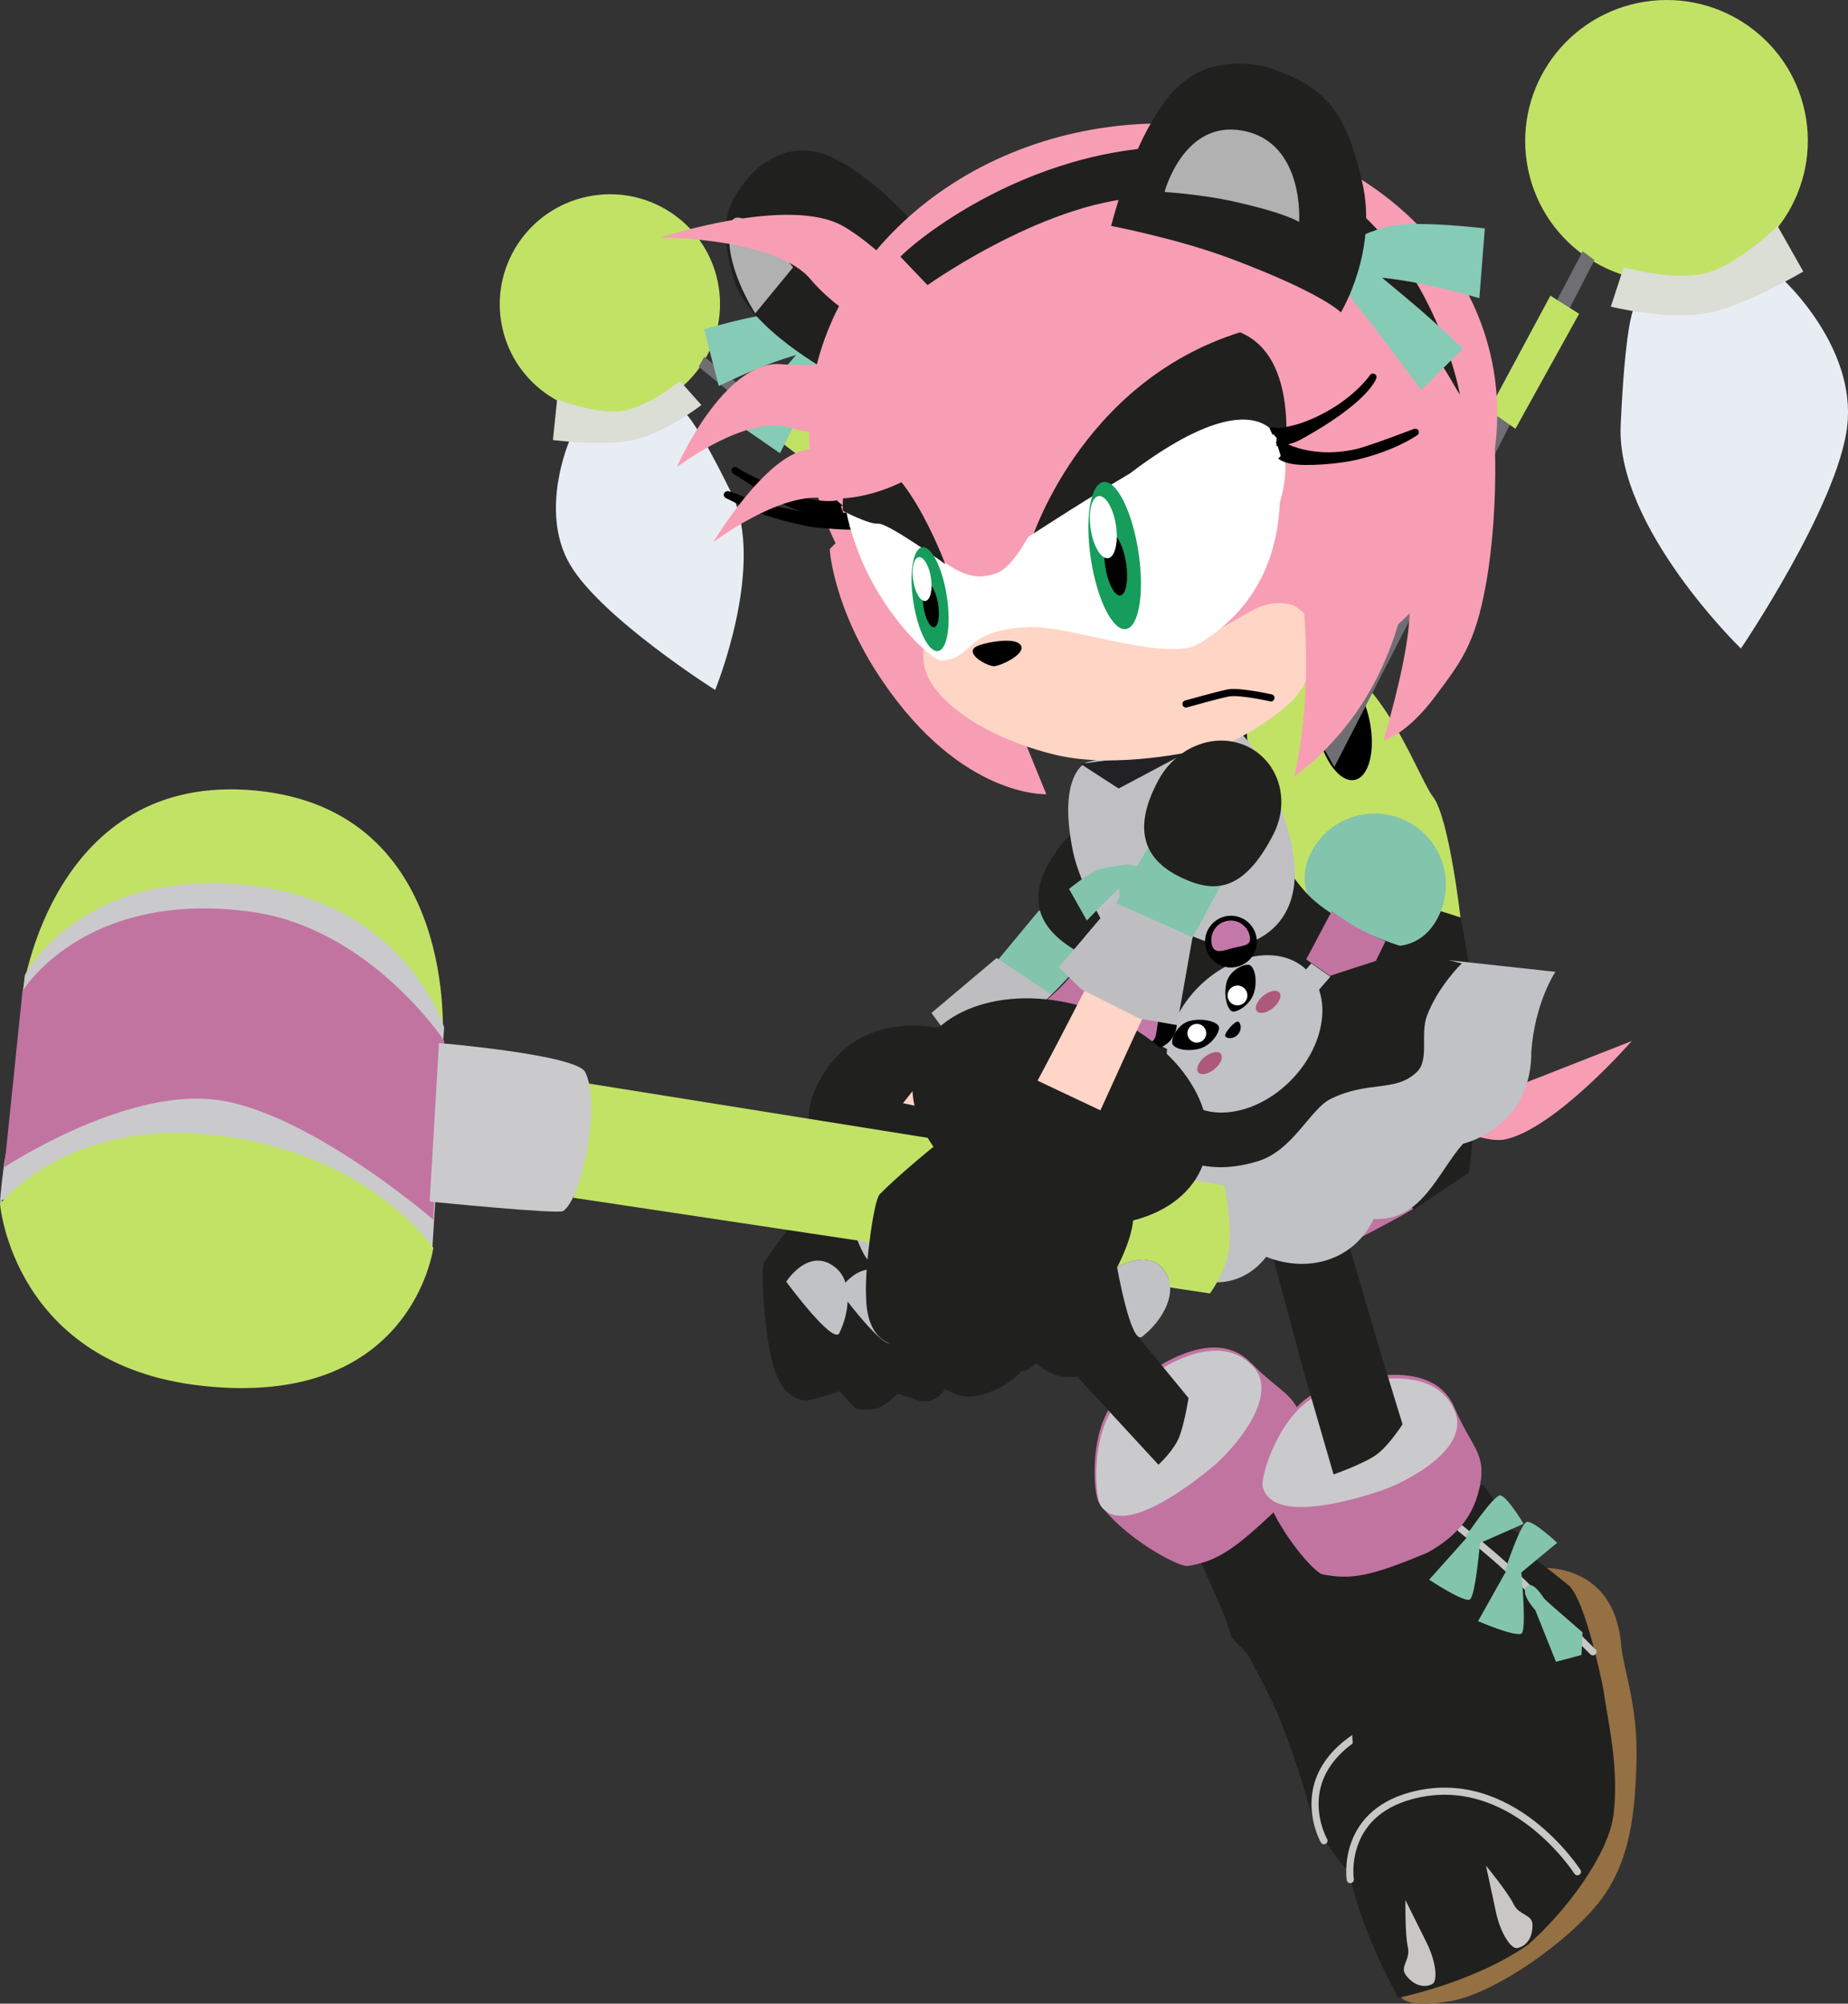 <svg version="1.1" xmlns="http://www.w3.org/2000/svg" xmlns:xlink="http://www.w3.org/1999/xlink" width="32.42" height="35.15" viewBox="0,0,32.42,35.15"><rect x="0" y="0" width="32.42" height="35.15" fill="#333333" stroke="none"/><g transform="translate(-220.829,-165.39)"><g data-paper-data="{&quot;isPaintingLayer&quot;:true}" fill-rule="nonzero" stroke-miterlimit="10" stroke-dasharray="" stroke-dashoffset="0" style="mix-blend-mode: normal"><g data-paper-data="{&quot;index&quot;:null}" stroke-linejoin="miter"><path d="M246.533,198.37c0,0 0.909,-1.982 1.152,-2.996c0.198,-0.822 -2.574,-3.959 -2.574,-3.959c0,0 1.222,-0.656 1.891,0.712c0.188,0.385 0.646,0.866 0.971,1.763c0.325,0.897 0.555,1.737 0.296,2.584c-0.259,0.846 -1.103,2.112 -1.77,2.539c-0.944,0.573 -0.939,0.15 -0.939,0.15z" fill="#947043" stroke="none" stroke-width="0" stroke-linecap="butt"/><path d="M241.897,192.794l1.832,-2.419l0.602,0.399l-0.078,0.177c0,0 0.293,-0.033 0.362,0.001c0.301,0.149 0.181,0.238 0.181,0.238c0,0 0.587,0.171 0.962,0.292c0.376,0.121 1.224,1.461 1.253,1.514c0.257,0.465 0.726,1.128 0.939,1.942c0.179,0.686 -0.162,1.905 -0.575,2.689c-0.648,0.962 -1.785,1.685 -1.785,1.685c0,0 -1.241,-1.012 -1.719,-1.971c-0.267,-0.97 -0.438,-1.4 -0.593,-1.801c-0.127,-0.326 -0.558,-1.123 -0.558,-1.123l-0.287,-0.309l-0.11,-0.345z" fill="#20201f" stroke="none" stroke-width="0" stroke-linecap="butt"/><path d="M243.649,191.242c0,0 0.593,0.186 1.023,0.357c0.545,0.217 1.914,0.822 1.914,0.822" fill="none" stroke="#c8c7c6" stroke-width="0.125" stroke-linecap="round"/><path d="M242.774,189.297c0.518,0.534 0.805,0.545 0.908,1.089c0.103,0.544 -0.04,0.989 -0.428,1.456c-0.793,0.761 -1.085,0.936 -1.595,1.022c-0.218,-0.007 -1.162,-0.538 -1.553,-1.119c-0.102,-0.152 -0.186,-1.365 0.364,-1.871c0.551,-0.506 1.651,-1.248 2.303,-0.577z" fill="#c274a1" stroke="none" stroke-width="0" stroke-linecap="butt"/><path d="M242.803,189.352c0.518,0.534 -0.393,1.515 -0.69,1.761c-0.363,0.301 -1.586,1.268 -1.977,0.687c-0.102,-0.152 -0.186,-1.365 0.364,-1.871c0.551,-0.506 1.651,-1.248 2.303,-0.577z" fill="#cacacd" stroke="none" stroke-width="0" stroke-linecap="butt"/><path d="M246.88,197.049c0.168,0.159 0.373,0.044 0.444,0.223c0.12,0.301 -0.049,0.447 -0.107,0.477c-0.092,0.048 -0.359,-0.131 -0.572,-0.456c-0.213,-0.325 -0.457,-0.698 -0.457,-0.698c0,0 0.524,0.295 0.692,0.453z" fill="#c8c7c6" stroke="none" stroke-width="0" stroke-linecap="butt"/><path d="M244.056,197.682c0,0 -0.57,-0.994 0.462,-1.754c1.469,-1.082 3.206,0.19 3.206,0.19" fill="none" stroke="#c8c7c6" stroke-width="0.125" stroke-linecap="round"/><path d="M244.809,197.946c0,0 0.348,0.279 0.651,0.522c0.303,0.243 0.456,0.527 0.399,0.613c-0.036,0.054 -0.197,0.209 -0.485,0.061c-0.172,-0.088 -0.037,-0.281 -0.179,-0.464c-0.142,-0.183 -0.385,-0.732 -0.385,-0.732z" data-paper-data="{&quot;index&quot;:null}" fill="#c8c7c6" stroke="none" stroke-width="0" stroke-linecap="butt"/></g><path d="M241.84,186.059l-1.586,2.122l1.426,1.735c0,0 -0.066,0.419 -0.157,0.666c-0.09,0.247 -0.371,0.504 -0.371,0.504l-1.562,-1.694c0,0 -0.827,-0.825 -0.633,-1.565c0.171,-0.654 1.734,-2.648 1.734,-2.648z" data-paper-data="{&quot;index&quot;:null}" fill="#20201f" stroke="none" stroke-width="0" stroke-linecap="butt" stroke-linejoin="miter"/><g data-paper-data="{&quot;index&quot;:null}" stroke-linejoin="miter"><path d="M246.58,199.898c0,0 1.562,-1.521 2.155,-2.379c0.481,-0.695 -0.974,-4.62 -0.974,-4.62c0,0 1.377,-0.171 1.508,1.346c0.037,0.427 0.29,1.04 0.27,1.995c-0.02,0.954 -0.109,1.821 -0.655,2.517c-0.546,0.696 -1.789,1.572 -2.566,1.731c-1.087,0.194 -0.93,-0.198 -0.93,-0.198l1.193,-0.39z" fill="#947043" stroke="none" stroke-width="0" stroke-linecap="butt"/><path d="M244.265,193.026l2.58,-1.597l0.418,0.589l-0.136,0.137c0,0 0.286,0.075 0.337,0.132c0.227,0.247 0.083,0.287 0.083,0.287c0,0 0.486,0.37 0.792,0.619c0.307,0.248 0.615,1.804 0.623,1.864c0.072,0.527 0.271,1.313 0.176,2.15c-0.08,0.705 -0.838,1.718 -1.505,2.301c-0.951,0.664 -2.272,0.929 -2.272,0.929c0,0 -0.793,-1.391 -0.894,-2.458c0.1,-1.001 0.096,-1.464 0.096,-1.894c-0.001,-0.35 -0.115,-1.249 -0.115,-1.249l-0.157,-0.392l0.022,-0.361z" fill="#20201f" stroke="none" stroke-width="0" stroke-linecap="butt"/><path d="M246.458,192.21c0,0 0.486,0.387 0.826,0.702c0.43,0.399 1.49,1.456 1.49,1.456" fill="none" stroke="#c8c7c6" stroke-width="0.125" stroke-linecap="round"/><path d="M246.343,190.08c0.291,0.685 0.555,0.798 0.455,1.343c-0.1,0.545 -0.394,0.908 -0.924,1.204c-1.014,0.424 -1.349,0.483 -1.856,0.379c-0.201,-0.085 -0.89,-0.92 -1.045,-1.604c-0.041,-0.179 0.318,-1.341 1.014,-1.614c0.696,-0.273 1.99,-0.569 2.356,0.291z" fill="#c274a1" stroke="none" stroke-width="0" stroke-linecap="butt"/><path d="M246.35,190.142c0.291,0.685 -0.912,1.271 -1.279,1.394c-0.447,0.15 -1.936,0.612 -2.091,-0.072c-0.041,-0.179 0.318,-1.341 1.014,-1.614c0.696,-0.273 1.99,-0.569 2.356,0.291z" fill="#cacacd" stroke="none" stroke-width="0" stroke-linecap="butt"/><path d="M247.38,198.791c0.1,0.209 0.332,0.175 0.334,0.368c0.003,0.324 -0.207,0.399 -0.272,0.407c-0.103,0.012 -0.288,-0.252 -0.369,-0.631c-0.081,-0.38 -0.175,-0.816 -0.175,-0.816c0,0 0.382,0.464 0.482,0.672z" fill="#c8c7c6" stroke="none" stroke-width="0" stroke-linecap="butt"/><path d="M245.484,198.722c0,0 0.199,0.399 0.372,0.747c0.173,0.348 0.193,0.669 0.105,0.724c-0.055,0.034 -0.267,0.107 -0.466,-0.149c-0.119,-0.152 0.084,-0.271 0.032,-0.496c-0.052,-0.225 -0.042,-0.826 -0.042,-0.826z" data-paper-data="{&quot;index&quot;:null}" fill="#c8c7c6" stroke="none" stroke-width="0" stroke-linecap="butt"/><path d="M244.517,198.364c0,0 -0.173,-1.133 1.063,-1.47c1.76,-0.48 2.922,1.332 2.922,1.332" fill="none" stroke="#c8c7c6" stroke-width="0.125" stroke-linecap="round"/><g fill="#83c4ac" stroke="none" stroke-width="0" stroke-linecap="butt"><path d="M246.608,193.454c-0.127,0.034 -0.707,-0.351 -0.707,-0.351l0.689,-0.771l0.21,0.049c0,0 -0.084,1.044 -0.192,1.073z"/><path d="M247.153,191.624c0.128,0.033 0.405,0.498 0.405,0.498l-0.746,0.329l-0.271,-0.104c0,0 0.504,-0.751 0.612,-0.723z" data-paper-data="{&quot;index&quot;:null}"/><path d="M247.517,194.05c-0.119,0.056 -0.758,-0.22 -0.758,-0.22l0.497,-0.886l0.26,0.015c0,0 0.103,1.043 0.002,1.09z"/><path d="M247.621,192.087c0.132,-0.003 0.526,0.368 0.526,0.368l-0.628,0.52l-0.289,-0.026c0,0 0.28,-0.86 0.391,-0.862z" data-paper-data="{&quot;index&quot;:null}"/><path d="M248.126,194.543l-0.363,-0.907c0,0 -0.267,-0.281 -0.155,-0.411c0.112,-0.13 0.318,0.222 0.318,0.222l0.666,0.58l-0.019,0.396z"/></g></g><path d="M243.975,185.459l1.063,3.624l0.396,1.293c0,0 -0.236,0.372 -0.457,0.533c-0.222,0.161 -0.753,0.347 -0.753,0.347l-0.504,-1.737l-1.077,-3.998z" data-paper-data="{&quot;index&quot;:null}" fill="#20201f" stroke="none" stroke-width="0" stroke-linecap="butt" stroke-linejoin="miter"/><g data-paper-data="{&quot;index&quot;:null}" stroke-width="0" stroke-linecap="butt" stroke-linejoin="miter"><g data-paper-data="{&quot;index&quot;:null}"><path d="M229.637,171.119c-0.217,-1.041 0.454,-2.062 1.498,-2.28c1.045,-0.218 2.068,0.449 2.285,1.49c0.217,1.041 -0.454,2.062 -1.498,2.28c-1.045,0.218 -2.068,-0.449 -2.285,-1.49z" fill="#c2e266" stroke="none"/><path d="M230.421,171.604c-0.134,-0.643 0.28,-1.274 0.926,-1.409c0.646,-0.135 1.278,0.277 1.412,0.921c0.134,0.643 -0.28,1.274 -0.926,1.409c-0.646,0.135 -1.278,-0.277 -1.412,-0.921z" fill="#c2e266" stroke="#000000"/><path d="M230.826,175.289c-0.548,-0.941 -0.003,-2.176 -0.003,-2.176l2.056,-0.444c0,0 0.191,0.167 0.783,1.374c0.614,1.253 -0.287,3.451 -0.287,3.451c0,0 -2.001,-1.264 -2.549,-2.205z" fill="#e8edf4" stroke="#000000"/><path d="M231.928,173.112c-0.5,0.107 -1.399,-0.002 -1.399,-0.002l0.074,-0.712c0,0 0.698,0.268 1.148,0.2c0.45,-0.068 1.007,-0.524 1.007,-0.524l0.376,0.422c0,0 -0.635,0.494 -1.206,0.616z" fill="#dbded5" stroke="#000000"/></g><g data-paper-data="{&quot;index&quot;:null}" stroke="none"><path d="M238.624,175.547c0.197,-0.041 0.426,0.257 0.511,0.666c0.085,0.409 -0.005,0.773 -0.202,0.815c-0.197,0.041 -0.426,-0.257 -0.511,-0.666c-0.085,-0.409 0.005,-0.774 0.202,-0.815z" fill="#000000"/><path d="M241.078,180.424c0.205,-0.043 1.002,0.715 1.04,0.895c0.038,0.18 -0.06,1.434 -0.265,1.477c-0.205,0.043 -1.301,-0.068 -1.301,-0.068c0,0 0.322,-2.261 0.527,-2.304z" fill="#807d5a"/><path d="M233.086,171.824l0.098,-0.175l5.97,4.779l-0.035,0.327z" fill="#6e6e73"/><path d="M235.229,173.127l-0.231,0.378l-1.427,-1.092l0.261,-0.384z" fill="#c2e266"/></g></g><g data-paper-data="{&quot;index&quot;:null}" stroke-width="0" stroke-linecap="butt" stroke-linejoin="miter"><g data-paper-data="{&quot;index&quot;:null}"><path d="M250.57,170.279c-1.34,0.28 -2.653,-0.576 -2.932,-1.911c-0.279,-1.335 0.582,-2.645 1.922,-2.925c1.34,-0.28 2.653,0.576 2.932,1.911c0.279,1.335 -0.582,2.645 -1.922,2.925z" fill="#c2e266" stroke="none"/><path d="M250.633,170.134c-0.828,0.173 -1.639,-0.356 -1.811,-1.181c-0.172,-0.825 0.359,-1.634 1.188,-1.807c0.828,-0.173 1.639,0.356 1.811,1.181c0.172,0.825 -0.359,1.634 -1.188,1.807z" fill="#c2e266" stroke="#000000"/><path d="M253.235,172.867c-0.162,1.388 -1.865,3.9 -1.865,3.9c0,0 -2.188,-2.122 -2.109,-3.91c0.076,-1.722 0.216,-2.018 0.216,-2.018l2.645,-0.533c0,0 1.275,1.172 1.113,2.56z" fill="#e8edf4" stroke="#000000"/><path d="M250.822,170.874c-0.734,0.15 -1.734,-0.105 -1.734,-0.105l0.226,-0.689c0,0 0.889,0.25 1.452,0.099c0.564,-0.151 1.247,-0.824 1.247,-0.824l0.452,0.799c0,0 -1.001,0.589 -1.643,0.721z" fill="#dbded5" stroke="#000000"/></g><g data-paper-data="{&quot;index&quot;:null}" stroke="none"><path d="M245.966,179.363c0.288,0.373 0.486,2.138 0.486,2.138l-3.046,0.656c0,0 -1.257,-1.054 -1.236,-2.513c0.016,-1.073 1.264,-2.659 1.459,-2.706c1.256,-0.302 2.048,2.052 2.336,2.425z" fill="#c2e266"/><path d="M244.855,178.027c0.109,0.524 -0.007,0.992 -0.259,1.045c-0.253,0.053 -0.546,-0.33 -0.656,-0.854c-0.109,-0.524 0.007,-0.992 0.259,-1.045c0.253,-0.053 0.546,0.33 0.656,0.854z" fill="#000000"/><path d="M246.749,183.67c0.029,0.86 -0.147,2.286 -0.147,2.286l-1.057,0.714c0,0 -1.515,-0.27 -1.647,-1.03c-0.066,-0.377 -0.474,-3.344 -0.474,-3.344l1.045,-1.02c0,0 0.601,-0.073 0.98,-0.042c0.379,0.031 1.004,0.253 1.004,0.253c0,0 0.268,1.324 0.297,2.184z" fill="#20201f"/><path d="M245.619,186.604c0,0 -1.232,0.693 -1.495,0.748c-0.263,0.055 -1.022,-1.369 -1.07,-1.6c-0.048,-0.231 0.5,-1.531 0.763,-1.586c0.263,-0.055 1.802,2.438 1.802,2.438z" fill="#c274a1"/><path d="M244.238,178.846l-0.209,-0.366l4.566,-8.682l0.205,0.155z" fill="#6e6e73"/><path d="M248.028,170.577l0.504,0.318l-1.117,2.017l-0.466,-0.326z" fill="#c2e266"/></g></g><g data-paper-data="{&quot;index&quot;:null}" stroke="none" stroke-width="0" stroke-linecap="butt" stroke-linejoin="miter"><g><g><path d="M234.238,187.534c0.461,-0.715 1.398,-1.788 1.398,-1.788l2.412,0.461c0,0 0.293,0.216 0.433,0.76c0.091,0.353 -0.079,0.931 -0.079,0.931c0,0 0.516,-0.489 0.861,-0.026c0.222,0.297 -0.277,1.288 -0.534,1.591c-0.152,0.179 -0.523,0.399 -0.858,0.428c-0.212,0.018 -0.465,-0.13 -0.465,-0.13c0,0 -0.182,0.33 -0.549,0.168c-0.113,-0.05 -0.28,-0.086 -0.28,-0.086c0,0 -0.204,0.195 -0.345,0.249c-0.141,0.054 -0.388,0.013 -0.388,0.013l-0.286,-0.307c0,0 -0.511,0.178 -0.62,0.159c-0.429,-0.074 -0.533,-0.545 -0.59,-0.798c-0.105,-0.462 -0.184,-1.511 -0.111,-1.625z" fill="#20201f"/><path d="M235.435,184.011c0.587,-0.733 1.629,-0.78 2.615,-0.372c0.987,0.408 1.85,1.249 1.24,1.968c-0.609,0.719 -2.054,1.047 -3.299,0.532c-1.244,-0.515 -1.144,-1.395 -0.557,-2.128z" fill="#20201f"/><path d="M238.194,182.713c0.503,-0.715 1.308,-1.764 2.125,-2.551c0.27,-0.261 0.47,-0.197 0.626,-0.062c0.231,0.201 0.245,0.435 0.057,0.67c-0.749,0.936 -1.388,1.769 -1.863,2.445c-0.29,0.412 -1.151,1.816 -1.151,1.816l-1.317,-0.288c0,0 0.805,-1.008 1.524,-2.03z" fill="#fed5c7"/></g><path d="M238.235,187.918c0,0 0.396,-0.627 0.864,-0.248c0.3,0.243 0.251,0.776 0.068,1.149c-0.107,0.219 -0.932,-0.901 -0.932,-0.901z" fill="#c0c2c6"/><path d="M236.823,188c0,0 0.396,-0.627 0.864,-0.248c0.3,0.243 0.251,0.776 0.068,1.149c-0.107,0.219 -0.932,-0.901 -0.932,-0.901z" fill="#c0c2c6"/><path d="M235.55,188.029c0,0 0.396,-0.627 0.864,-0.248c0.3,0.243 0.251,0.776 0.068,1.149c-0.107,0.219 -0.932,-0.901 -0.932,-0.901z" fill="#c0c2c6"/><path d="M235.605,186.324c0,0 0.598,-0.438 0.895,0.086c0.19,0.336 -0.051,0.814 -0.357,1.094c-0.18,0.165 -0.538,-1.18 -0.538,-1.18z" fill="#c0c2c6"/><path d="M234.622,187.875c0,0 0.396,-0.627 0.864,-0.248c0.3,0.243 0.251,0.776 0.068,1.149c-0.107,0.219 -0.932,-0.901 -0.932,-0.901z" fill="#c0c2c6"/></g><g><path d="M238.326,182.242l0.732,-0.882l1.198,0.803l-0.702,0.899z" fill="#83c4ac"/><path d="M239.448,180.21c0.409,-0.519 1.124,-0.671 1.628,-0.318c0.504,0.353 0.593,1.067 0.197,1.596c-0.702,0.939 -1.217,0.833 -1.721,0.481c-0.504,-0.353 -0.786,-0.894 -0.104,-1.758z" fill="#20201f"/><path d="M237.17,183.16l1.143,-0.964l1.257,0.837l-0.527,1.474l-0.624,-0.222l-0.92,-0.677z" fill="#bebec0"/></g></g><g data-paper-data="{&quot;index&quot;:null}" stroke="none" stroke-width="0" stroke-linecap="butt" stroke-linejoin="miter"><path d="M243.036,183.481l1.289,-0.337l2.705,1.46l2.426,-0.951c0,0 -1.357,1.555 -2.235,1.728c-0.808,0.159 -4.184,-1.9 -4.184,-1.9z" fill="#f79db4"/><path d="M243.806,180.395c0.285,-0.629 1.026,-0.907 1.655,-0.622c0.629,0.285 0.907,1.026 0.622,1.655c-0.285,0.629 -0.881,0.685 -1.51,0.4c-0.629,-0.285 -1.052,-0.804 -0.767,-1.433z" fill="#83c4ac"/><path d="M238.034,183.929c0,0 0.662,0.075 1.076,0.511c0.584,0.615 1.125,0.914 3.505,0.5c2.123,-0.37 2.496,-1.29 2.883,-1.824c0.47,-0.649 0.696,-0.887 0.696,-0.887l1.922,0.21c0,0 -0.361,0.533 -0.423,1.405c0.005,0.946 -0.614,1.447 -1.196,1.611c-0.433,0.475 -0.72,1.368 -1.568,1.319c-0.351,0.732 -1.156,0.956 -1.887,0.664c-0.467,0.604 -1.205,0.526 -1.592,0.191c-0.834,0.432 -1.544,0.157 -1.891,-0.292c-0.976,0.057 -1.633,-0.616 -1.904,-1.324c-0.983,-0.254 0.38,-2.085 0.38,-2.085z" fill="#c0c2c6"/><path d="M240.054,178.863l0.352,-0.112l2.297,-0.499c0,0 0.059,1.427 0.533,2.118c0.474,0.691 0.566,0.824 1.238,1.223c0.672,0.399 2,0.697 2,0.697c0,0 -0.416,0.4 -0.612,0.922c-0.122,0.327 0.046,0.767 -0.176,0.983c-0.376,0.365 -0.85,0.144 -1.518,0.476c-0.357,0.178 -0.656,0.906 -1.279,1.093c-1.113,0.333 -1.575,-0.232 -2.311,-0.454c-0.344,-0.104 -0.852,0.379 -1.326,0.132c-0.356,-0.186 -0.178,-0.61 -0.385,-0.837c-0.347,-0.383 -0.951,-0.548 -0.951,-0.548c0,0 0.491,-0.453 1.091,-0.97c0.6,-0.517 1.165,-1.262 1.165,-1.262c0,0 -0.102,-0.888 -0.131,-1.524c-0.029,-0.636 0.014,-1.437 0.014,-1.437z" fill="#20201f"/><path d="M244.161,182.509l-0.417,-0.288l0.448,-0.846c0,0 0.124,0.09 0.356,0.237c0.209,0.133 0.587,0.29 0.587,0.29l-0.169,0.345z" data-paper-data="{&quot;index&quot;:null}" fill="#c274a1"/><path d="M243.116,183.12l0.717,-0.829l0.335,0.233l-0.637,0.732z" data-paper-data="{&quot;index&quot;:null}" fill="#c0c2c6"/><path d="M239.369,183.287l-0.265,-0.277c0,0 0.313,-0.264 0.472,-0.454c0.177,-0.21 0.267,-0.334 0.267,-0.334l0.683,0.671l-0.31,0.401z" fill="#c274a1"/><path d="M241.487,183.891l-1.252,-0.665l0.249,-0.323l1.357,0.733z" fill="#c0c2c6"/><path d="M243.407,179.893c0.582,1.92 -0.879,2.136 -1.062,2.112c-0.178,-0.023 -0.648,-0.186 -0.93,-0.358c-0.287,-0.175 -0.817,-0.677 -0.817,-0.677l-0.326,0.767c0,0 -0.497,-0.806 -0.621,-1.417c-0.281,-1.384 0.249,-1.56 0.249,-1.56l2.56,-0.604c0,0 0.471,0.163 0.948,1.736z" fill="#c0c0c3"/><path d="M240.454,179.223l-0.67,-0.433l1.97,-0.258z" fill="#222225"/><g><g><path d="M241.575,184.652c-0.458,-0.442 -0.342,-1.304 0.258,-1.925c0.6,-0.621 1.457,-0.766 1.915,-0.324c0.458,0.442 0.342,1.304 -0.258,1.925c-0.6,0.621 -1.457,0.766 -1.915,0.324z" fill="#c0c2c6"/><path d="M242.023,181.696c0.118,-0.221 0.393,-0.306 0.614,-0.188c0.221,0.118 0.306,0.393 0.188,0.614c-0.118,0.221 -0.393,0.306 -0.614,0.188c-0.221,-0.118 -0.306,-0.393 -0.188,-0.614z" fill="#000000"/><path d="M242.089,181.961c-0.045,-0.183 0.067,-0.367 0.25,-0.412c0.183,-0.045 0.367,0.067 0.412,0.25c0.045,0.183 -0.095,0.174 -0.277,0.219c-0.183,0.045 -0.34,0.126 -0.385,-0.057z" fill="#c478a9"/><path d="M240.666,183.626c-0.156,-0.196 -0.124,-0.482 0.072,-0.638c0.196,-0.156 0.482,-0.124 0.638,0.072c0.156,0.196 0.124,0.482 -0.072,0.638c-0.196,0.156 -0.482,0.124 -0.638,-0.072z" fill="#000000"/><path d="M240.935,183.672c-0.186,-0.032 -0.31,-0.208 -0.279,-0.393c0.032,-0.186 0.208,-0.31 0.393,-0.279c0.186,0.032 0.122,0.156 0.091,0.342c-0.032,0.186 -0.02,0.362 -0.205,0.33z" fill="#c478a9"/><path d="M241.394,183.691c-0.018,-0.084 0.091,-0.346 0.329,-0.396c0.238,-0.05 0.474,0.028 0.491,0.113c0.018,0.084 -0.131,0.336 -0.369,0.386c-0.238,0.05 -0.434,-0.018 -0.452,-0.102z" fill="#000000"/><path d="M242.739,182.316c0.084,0.018 0.151,0.215 0.1,0.452c-0.051,0.237 -0.303,0.385 -0.387,0.367c-0.084,-0.018 -0.161,-0.254 -0.11,-0.492c0.051,-0.237 0.314,-0.345 0.398,-0.327z" data-paper-data="{&quot;index&quot;:null}" fill="#000000"/><path d="M241.664,183.55c-0.019,-0.089 0.039,-0.176 0.128,-0.195c0.089,-0.019 0.176,0.039 0.195,0.128c0.019,0.089 -0.039,0.176 -0.128,0.195c-0.089,0.019 -0.176,-0.039 -0.195,-0.128z" fill="#ffffff"/><path d="M242.368,182.889c-0.02,-0.094 0.041,-0.186 0.135,-0.206c0.094,-0.02 0.186,0.041 0.206,0.135c0.02,0.094 -0.041,0.186 -0.135,0.206c-0.094,0.02 -0.186,-0.041 -0.206,-0.135z" fill="#ffffff"/></g><path d="M242.559,183.316c0.049,0.043 0.052,0.149 -0.012,0.221c-0.063,0.072 -0.169,0.083 -0.218,0.04c-0.049,-0.043 0.18,-0.305 0.23,-0.261z" fill="#000000"/><path d="M242.245,183.877c0.048,0.058 -0.001,0.179 -0.11,0.269c-0.109,0.09 -0.237,0.116 -0.285,0.058c-0.048,-0.058 0.001,-0.179 0.11,-0.269c0.109,-0.09 0.237,-0.116 0.285,-0.058z" fill="#ad597c"/><path d="M243.274,182.802c0.048,0.058 -0.001,0.179 -0.11,0.269c-0.109,0.09 -0.237,0.116 -0.285,0.058c-0.048,-0.058 0.001,-0.179 0.11,-0.269c0.109,-0.09 0.237,-0.116 0.285,-0.058z" fill="#ad597c"/></g><g fill="#83c4ac"><path d="M239.896,181.539l-0.313,-0.554c0,0 0.304,-0.251 0.486,-0.326c0.167,-0.069 0.568,-0.106 0.568,-0.106l0.116,0.165c0,0 -0.254,0.217 -0.404,0.361c-0.134,0.128 -0.454,0.46 -0.454,0.46z"/><path d="M241.307,181.181c-0.167,-0.124 -0.571,-0.445 -0.571,-0.445l-0.152,-0.182c0,0 0.773,0.127 0.948,0.174c0.191,0.051 0.524,0.262 0.524,0.262l-0.24,0.589c0,0 -0.36,-0.289 -0.509,-0.399z" data-paper-data="{&quot;index&quot;:null}"/><path d="M240.625,182.207c0,0 -0.096,-0.456 -0.131,-0.751c-0.035,-0.295 -0.033,-0.621 -0.033,-0.621l0.269,-0.084c0,0 0.044,0.483 0.09,0.79c0.047,0.307 0.168,0.904 0.168,0.904z"/><path d="M241.186,182.473c0,0 -0.147,-0.619 -0.227,-0.919c-0.08,-0.3 -0.265,-0.849 -0.265,-0.849l0.246,0.003c0,0 0.197,0.475 0.283,0.76c0.086,0.285 0.181,0.741 0.181,0.741z" data-paper-data="{&quot;index&quot;:null}"/></g></g><g data-paper-data="{&quot;index&quot;:null}"><g data-paper-data="{&quot;index&quot;:null}" fill="#86cbb6" stroke="none" stroke-width="0" stroke-linecap="butt" stroke-linejoin="miter"><path d="M234.405,171.745c-0.454,0.164 -0.967,0.417 -0.967,0.417l-0.257,-0.994c0,0 0.868,-0.263 1.301,-0.275c0.433,-0.011 1.225,0.282 1.225,0.282l-0.586,0.366c0,0 -0.262,0.04 -0.716,0.204z"/><path d="M233.803,172.851c0,0 0.319,-0.425 0.505,-0.654c0.233,-0.286 0.784,-0.929 0.784,-0.929l0.582,-0.127c0,0 -0.588,1.062 -0.763,1.41c-0.127,0.253 -0.399,0.79 -0.399,0.79z"/></g><g stroke="none" stroke-width="0" stroke-linecap="butt" stroke-linejoin="miter"><path d="M234.089,168.366c0.662,-0.537 1.17,-0.334 1.601,-0.071c0.563,0.34 1.107,0.942 1.107,0.942c0,0 -0.707,0.724 -0.972,1.246c-0.266,0.522 -0.401,1.455 -0.401,1.455c0,0 -1.495,-0.798 -1.732,-1.677c-0.237,-0.879 -0.19,-1.292 0.398,-1.895z" data-paper-data="{&quot;index&quot;:null}" fill="#20201f"/><path d="M233.645,169.332c0.115,-0.522 1.097,0.749 1.097,0.749l-0.663,0.806c0,0 -0.582,-0.879 -0.434,-1.555z" data-paper-data="{&quot;index&quot;:null}" fill="#b2b1b2"/></g><path d="M240.604,167.582c3.326,-0.29 6.224,1.799 6.475,4.667c0.25,2.868 -2.242,5.428 -5.568,5.719c-3.326,0.29 -6.224,-1.799 -6.475,-4.667c-0.25,-2.868 2.242,-5.428 5.568,-5.719z" fill="#f79eb4" stroke="none" stroke-width="0" stroke-linecap="butt" stroke-linejoin="miter"/><path d="M235.906,174.493c-0,-0.001 0.298,1.146 0.76,1.755c0.462,0.61 2.158,2.192 2.158,2.192l0.361,0.883c0,0 -1.479,0.071 -2.874,-1.985c-0.869,-1.273 -0.932,-2.332 -0.924,-2.317" fill="#f79eb4" stroke="#f89db5" stroke-width="0" stroke-linecap="butt" stroke-linejoin="round"/><g fill="#ffd5c5" stroke="none" stroke-width="1" stroke-linecap="round" stroke-linejoin="round"><path d="M237.034,176.799c0.008,-0.059 0.112,0.05 0.158,0.087c0.287,0.232 0.555,-0.089 0.739,-0.26c0.141,-0.131 0.383,-0.216 0.57,-0.234c0.904,-0.08 2.694,0.356 3.007,0.342c0.292,-0.013 1.096,-0.554 1.396,-0.686c0.308,-0.136 0.586,-0.059 0.637,-0.025c0.108,0.069 0.867,0.504 0.001,1.616c-0.12,0.155 -0.913,0.754 -1.379,0.851c-0.391,0.081 -1.749,0.399 -2.822,0.141c-0.855,-0.205 -1.394,-0.552 -1.463,-0.597c-0.421,-0.272 -0.916,-0.691 -0.846,-1.234z"/><path d=""/></g><g fill="#000000" stroke="#000000" stroke-width="0.125" stroke-linecap="butt" stroke-linejoin="round"><path d="M235.774,174.613c0.006,0.024 -0.635,-0.027 -0.714,-0.043c-0.361,-0.071 -0.669,-0.153 -1.014,-0.283c-0.11,-0.041 -0.477,-0.226 -0.471,-0.224c0.166,0.04 0.321,0.132 0.487,0.179c0.276,0.079 0.559,0.133 0.841,0.184c0.448,0.065 0.74,0.008 0.804,0.024"/><path d="M235.633,174.425c0.005,0.023 -0.623,-0.062 -0.931,-0.196c-0.308,-0.133 -0.993,-0.602 -0.985,-0.589c0.021,0.035 0.629,0.345 1.061,0.495c0.432,0.15 0.761,0.109 0.784,0.081"/></g><g fill="#000000" stroke="none" stroke-width="1" stroke-linecap="round" stroke-linejoin="round"><path d="M238.286,177.077c-0.109,0.017 -0.507,-0.196 -0.36,-0.325c0.085,-0.075 0.607,-0.179 0.765,-0.084c0.208,0.125 -0.17,0.353 -0.405,0.409z"/><path d=""/></g><path d="M245.561,172.828c0.024,0.012 0.064,2.306 -0.038,2.84c-0.153,0.801 -0.444,1.576 -0.917,2.243c-0.201,0.284 -0.415,0.522 -0.66,0.765c-0.079,0.079 -0.415,0.343 -0.415,0.343c0,0 0.292,-1.058 0.189,-2.713c-0.055,-0.879 -0.344,-2.81 -0.319,-2.759" fill="#f79eb4" stroke="#f89db5" stroke-width="0" stroke-linecap="butt" stroke-linejoin="round"/><path d="M246.877,172.04c0.21,0.342 0.27,2.211 0.021,3.596c-0.192,1.068 -0.446,1.373 -0.892,1.972c-0.505,0.678 -0.909,0.776 -0.909,0.776c0,0 0.365,-1.192 0.443,-1.98c0.078,-0.788 0.128,-3.604 0.113,-3.617" fill="#f79eb4" stroke="#f89db5" stroke-width="0" stroke-linecap="butt" stroke-linejoin="round"/><g stroke="none" stroke-width="1" stroke-linecap="round" stroke-linejoin="round"><path d="M236.626,169.895c0.09,-0.126 2.334,-2.119 5.356,-1.923c3.739,0.281 4.461,4.337 4.458,4.337c-0.038,-0.006 -0.764,-1.518 -1.777,-2.12c-1.314,-0.781 -2.075,-1.235 -3.451,-1.332c-1.746,-0.124 -4.022,1.471 -4.111,1.535" fill="#20201f"/><path d="" fill="#ee1a40"/></g><path d="M236.786,172.674c-0.01,-0.007 -1.301,0.487 -2.072,0.226c-0.77,-0.261 -1.989,0.674 -2.004,0.677c-0.016,0.003 0.834,-1.888 1.826,-1.798c0.992,0.09 2.374,-0.247 2.35,-0.263" fill="#f79eb4" stroke="#f89db5" stroke-width="0" stroke-linecap="butt" stroke-linejoin="round"/><path d="M236.915,171.577c-0.111,-0.074 -1.243,-0.549 -1.865,-1.286c-0.622,-0.738 -2.636,-0.733 -2.636,-0.733c0,0 2.26,-0.747 3.211,-0.198c0.951,0.548 2.13,2.097 2.146,2.179" fill="#f79eb4" stroke="#f89db5" stroke-width="0" stroke-linecap="butt" stroke-linejoin="round"/><path d="M241.309,173.721c-0.605,0.053 -2.408,1.207 -2.408,1.207c0,0 0.849,-2.818 3.682,-3.708c1.181,0.487 0.73,2.613 0.73,2.613c0,0 -1.399,-0.165 -2.004,-0.112z" data-paper-data="{&quot;index&quot;:null}" fill="#20201f" stroke="none" stroke-width="0" stroke-linecap="butt" stroke-linejoin="miter"/><path d="M238.865,174.812c0.401,-0.26 1.017,-0.659 1.785,-1.116c2.38,-1.804 2.994,-0.679 2.632,0.506c-0.032,0.718 -0.262,1.815 -1.477,2.514c-0.634,0.25 -2.231,-0.35 -2.908,-0.326c-1.188,0.043 -0.97,0.559 -1.555,0.589c-0.147,0.007 -1.045,-0.779 -1.479,-1.968c-0.205,-0.561 -0.23,-0.856 -0.162,-0.861c0.448,-0.035 0.908,0.312 1.358,0.797c0.315,0.34 0.72,0.607 1.053,0.548c0.194,-0.035 0.393,-0.042 0.752,-0.682z" fill="#ffffff" stroke="none" stroke-width="0" stroke-linecap="butt" stroke-linejoin="miter"/><path d="M235.615,174.349c0,0 -0.045,-0.566 0.248,-0.856c0.733,-0.39 1.549,1.793 1.549,1.793c0,0 -1.006,-0.724 -1.175,-0.709c-0.169,0.015 -0.622,-0.227 -0.622,-0.227z" data-paper-data="{&quot;index&quot;:null}" fill="#20201f" stroke="none" stroke-width="0" stroke-linecap="butt" stroke-linejoin="miter"/><path d="M236.931,173.687c-0.052,0.045 -0.827,0.528 -1.644,0.438c-0.817,-0.09 -1.946,0.779 -1.946,0.779c0,0 0.909,-1.526 1.653,-1.625c0.745,-0.099 1.881,-0.536 1.863,-0.521" fill="#f79eb4" stroke="#f89db5" stroke-width="0" stroke-linecap="butt" stroke-linejoin="round"/><g fill="#000000" stroke="#000000" stroke-width="0.125" stroke-linecap="butt" stroke-linejoin="round"><path d="M243.126,172.957c0.048,-0.022 0.091,0.009 0.138,0.008c0.049,-0.002 0.272,-0.043 0.436,-0.102c0.844,-0.306 1.215,-0.857 1.215,-0.857c0,0 -0.122,0.394 -1.294,1.039c-0.182,0.1 -0.336,0.101 -0.364,0.067"/><path d="M243.222,173.144c0.034,0.001 0.1,0.054 0.13,0.073c0.07,0.042 0.582,0.285 1.312,0.105c0.242,-0.061 0.994,-0.35 0.994,-0.35c0,0 -0.362,0.261 -1.036,0.422c-0.282,0.068 -0.9,0.125 -1.149,0.067c-0.135,-0.031 -0.175,-0.071 -0.175,-0.071"/></g><g stroke="none" stroke-linecap="butt" stroke-linejoin="miter"><path d="M240.801,175.072c0.109,0.712 0.01,1.318 -0.22,1.354c-0.23,0.035 -0.505,-0.514 -0.614,-1.226c-0.109,-0.712 -0.01,-1.318 0.22,-1.354c0.23,-0.035 0.505,0.514 0.614,1.226z" fill="#169c5b" stroke-width="NaN"/><path d="M240.585,175.269c0.045,0.298 0,0.551 -0.101,0.567c-0.101,0.015 -0.22,-0.213 -0.266,-0.511c-0.045,-0.298 -0,-0.551 0.101,-0.567c0.101,-0.015 0.22,0.213 0.266,0.511z" fill="#000000" stroke-width="0"/><path d="M240.406,174.604c0.046,0.301 -0.016,0.56 -0.138,0.579c-0.122,0.019 -0.259,-0.21 -0.305,-0.511c-0.046,-0.301 0.016,-0.56 0.138,-0.579c0.122,-0.019 0.259,0.21 0.305,0.511z" fill="#ffffff" stroke-width="0"/></g><g stroke="none" stroke-linecap="butt" stroke-linejoin="miter"><path d="M237.44,175.856c0.077,0.502 0.007,0.93 -0.155,0.955c-0.163,0.025 -0.357,-0.362 -0.433,-0.865c-0.077,-0.502 -0.007,-0.93 0.155,-0.955c0.163,-0.025 0.357,0.362 0.433,0.865z" fill="#169c5b" stroke-width="NaN"/><path d="M237.288,175.994c0.032,0.21 0,0.389 -0.071,0.4c-0.071,0.011 -0.155,-0.15 -0.187,-0.36c-0.032,-0.21 -0,-0.389 0.071,-0.4c0.071,-0.011 0.155,0.15 0.187,0.36z" fill="#000000" stroke-width="0"/><path d="M237.161,175.525c0.032,0.212 -0.011,0.395 -0.097,0.408c-0.086,0.013 -0.182,-0.148 -0.215,-0.361c-0.032,-0.212 0.011,-0.395 0.097,-0.408c0.086,-0.013 0.182,0.148 0.215,0.361z" fill="#ffffff" stroke-width="0"/></g><path d="M241.635,177.74c0,0 0.545,-0.154 0.74,-0.193c0.196,-0.039 0.751,0.086 0.751,0.086" data-paper-data="{&quot;index&quot;:null}" fill="none" stroke="#000000" stroke-width="0.125" stroke-linecap="round" stroke-linejoin="miter"/><g fill="#86cbb6" stroke="none" stroke-width="0" stroke-linecap="butt" stroke-linejoin="miter"><path d="M244.672,170.238l-0.766,-0.309c0,0 0.872,-0.509 1.384,-0.586c0.512,-0.076 1.588,0.054 1.588,0.054l-0.096,1.224c0,0 -0.656,-0.192 -1.224,-0.291c-0.568,-0.099 -0.885,-0.092 -0.885,-0.092z"/><path d="M245.762,172.23c0,0 -0.432,-0.576 -0.634,-0.847c-0.278,-0.374 -1.191,-1.502 -1.191,-1.502l0.712,0.029c0,0 0.782,0.643 1.115,0.931c0.267,0.231 0.73,0.665 0.73,0.665z"/></g><path d="M244.726,168.582c0.282,1.212 -0.373,2.288 -0.373,2.288c0,0 -0.318,-0.337 -1.934,-0.943c-0.945,-0.355 -2.097,-0.573 -2.097,-0.573c0,0 0.265,-1.077 0.725,-1.85c0.348,-0.595 0.83,-1.168 1.975,-0.948c1.099,0.347 1.422,0.815 1.704,2.027z" fill="#20201f" stroke="none" stroke-width="0" stroke-linecap="butt" stroke-linejoin="miter"/><path d="M243.62,169.285c0,0 -0.213,-0.152 -1.16,-0.363c-0.553,-0.123 -1.201,-0.164 -1.201,-0.164c0,0 0.332,-1.268 1.369,-1.076c1.093,0.202 0.992,1.603 0.992,1.603z" fill="#b2b1b2" stroke="none" stroke-width="0" stroke-linecap="butt" stroke-linejoin="miter"/></g><g data-paper-data="{&quot;index&quot;:null}" stroke-width="0" stroke-linecap="butt" stroke-linejoin="miter"><path d="M225.065,183.574c2.15,0.221 3.407,2.777 3.407,2.777l-0.059,0.955c0,0 -0.705,-0.552 -3.424,-1.311c-1.871,0.269 -4.122,0.442 -4.122,0.442c0,0 -0.083,0.342 0.003,-0.381c0.086,-0.723 0.099,-0.457 0.099,-0.457c0,0 1.08,-2.335 4.097,-2.026z" fill="#cacacd" stroke="none"/><path d="M220.829,186.511c0,0 1.154,-1.49 3.731,-1.212c2.737,0.296 3.871,1.98 3.871,1.98c0,0 -0.363,2.836 -4.07,2.421c-3.303,-0.37 -3.532,-3.19 -3.532,-3.19z" fill="#c2e266" stroke="#000000"/><path d="M228.592,183.664l-7.364,-0.883c0,0 0.523,-3.857 4.077,-3.523c3.605,0.338 3.287,4.406 3.287,4.406z" fill="#c2e266" stroke="none"/><path d="M228.596,183.761l-3.596,-2.144l-3.764,1.159l0.028,-0.278c0,0 0.945,-1.849 3.821,-1.589c2.843,0.26 3.536,2.504 3.536,2.504z" fill="#cacacd" stroke="none"/><path d="M225.233,181.385c2.089,0.286 3.39,2.265 3.39,2.265l-0.194,3.136c0,0 -2.206,-1.906 -3.822,-2.104c-1.616,-0.197 -3.702,1.185 -3.702,1.185l0.319,-3.091c0,0 1.078,-1.792 4.01,-1.391z" fill="#c274a1" stroke="none"/><path d="M230.885,186.402c0,0 0.178,-0.622 0.233,-1.025c0.055,-0.404 0.04,-0.978 0.04,-0.978l11.15,1.785c0,0 0.138,0.677 0.081,1.106c-0.057,0.429 -0.334,0.791 -0.334,0.791z" fill="#c2e266" stroke="none"/><path d="M228.367,186.469l0.163,-2.781c0,0 2.396,0.202 2.562,0.505c0.281,0.513 -0.039,2.21 -0.383,2.442c-0.091,0.061 -2.342,-0.166 -2.342,-0.166z" fill="#cacacd" stroke="none"/></g><g data-paper-data="{&quot;index&quot;:null}" stroke="none" stroke-width="0" stroke-linecap="butt" stroke-linejoin="miter"><path d="M240.071,183.128c1.386,0.507 2.221,1.708 1.865,2.683c-0.356,0.975 -1.769,1.355 -3.155,0.848c-1.386,-0.507 -2.221,-1.708 -1.865,-2.683c0.356,-0.975 1.769,-1.355 3.155,-0.848z" fill="#20201f"/><path d="M241.951,179.193c0.238,-0.311 0.454,-0.278 0.635,-0.163c0.27,0.171 0.321,0.41 0.165,0.682c-0.625,1.084 -1.152,2.043 -1.536,2.815c-0.234,0.471 -1.081,2.342 -1.081,2.342l-1.103,-0.521c0,0 0.551,-1.023 1.132,-2.19c0.406,-0.816 1.071,-2.026 1.789,-2.965z" fill="#fed5c7"/><path d="M240.391,181.261l0.573,-0.992l1.316,0.59l-0.541,1.004z" fill="#83c4ac"/><path d="M241.155,179.07c0.316,-0.58 0.995,-0.85 1.552,-0.587c0.556,0.263 0.764,0.952 0.463,1.54c-0.534,1.044 -1.06,1.026 -1.616,0.763c-0.556,-0.263 -0.925,-0.749 -0.399,-1.716z" fill="#20201f"/><path d="M239.406,182.36l0.964,-1.142l1.38,0.614l-0.272,1.542l-0.653,-0.114l-1.021,-0.512z" fill="#bebec0"/><g><path d="M238.075,184.823l2.36,0.995c0,0 0.251,0.284 0.276,0.87c0.016,0.38 -0.283,0.933 -0.283,0.933c0,0 0.633,-0.386 0.884,0.161c0.161,0.351 -0.563,1.254 -0.891,1.507c-0.194,0.149 -0.62,0.293 -0.969,0.249c-0.22,-0.028 -0.446,-0.234 -0.446,-0.234c0,0 -0.257,0.297 -0.596,0.051c-0.104,-0.075 -0.267,-0.149 -0.267,-0.149c0,0 -0.25,0.155 -0.406,0.179c-0.156,0.025 -0.398,-0.071 -0.398,-0.071l-0.224,-0.376c0,0 -0.56,0.071 -0.667,0.028c-0.421,-0.169 -0.425,-0.672 -0.428,-0.942c-0.006,-0.495 0.141,-1.582 0.241,-1.682c0.626,-0.629 1.816,-1.519 1.816,-1.519z" fill="#20201f"/><path d="M240.427,187.62c0,0 0.633,-0.386 0.884,0.161c0.161,0.351 -0.119,0.807 -0.448,1.06c-0.194,0.149 -0.437,-1.221 -0.437,-1.221z" fill="#c0c2c6"/></g></g></g></g></svg>